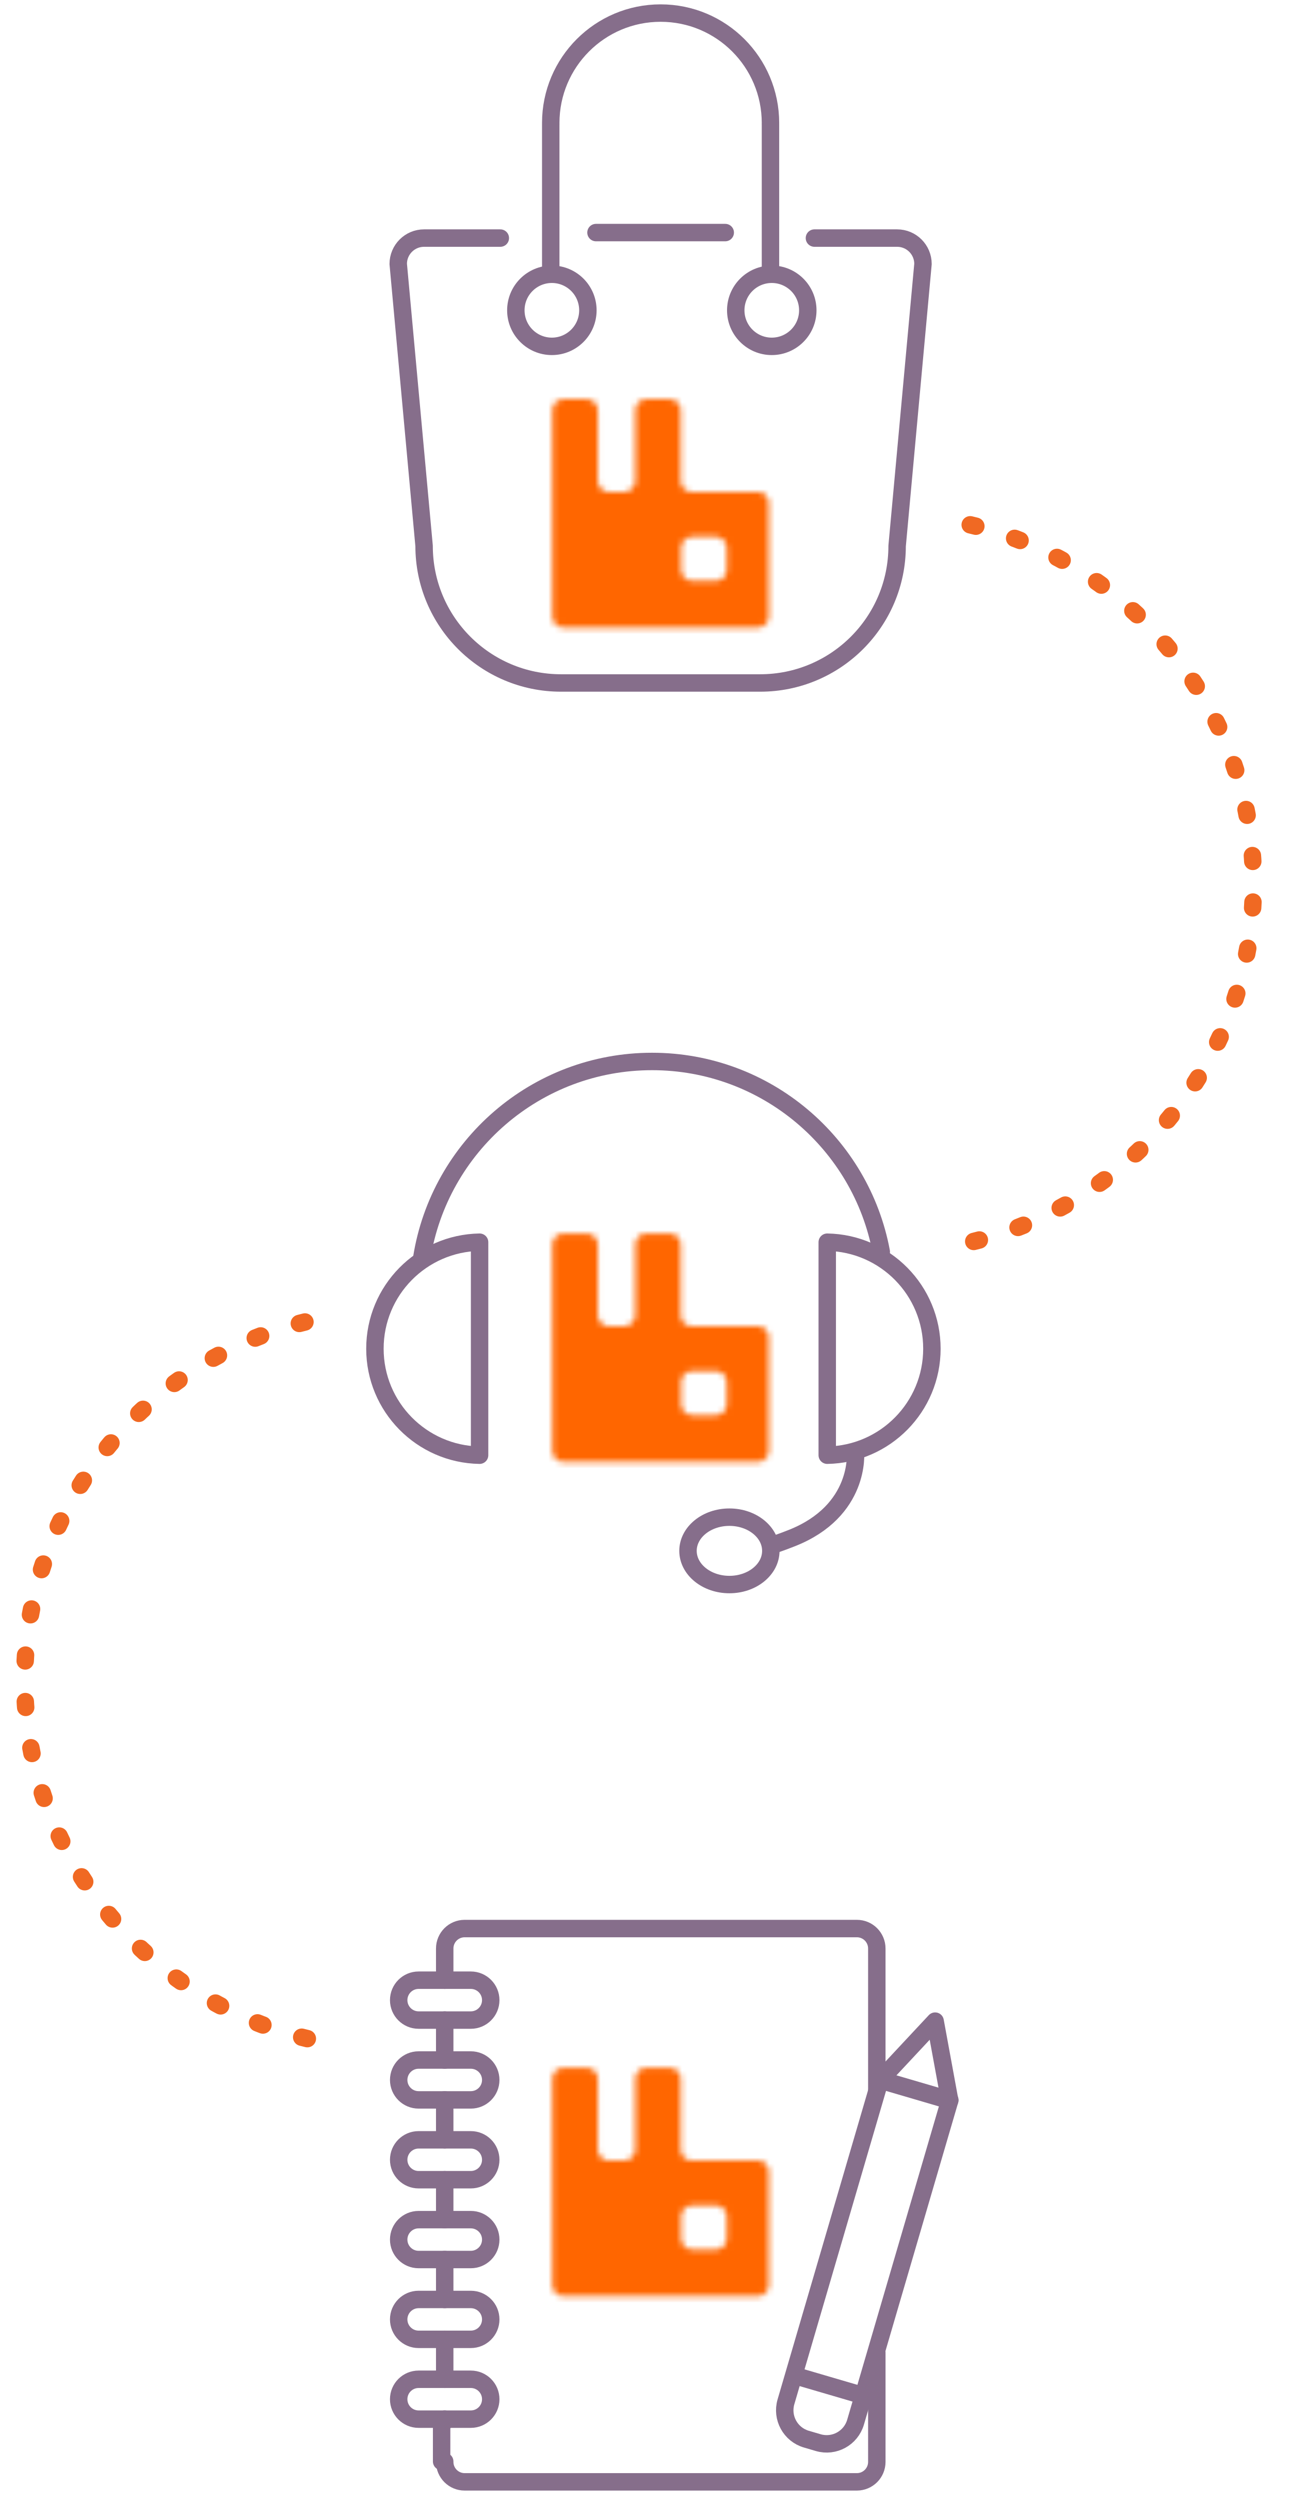<?xml version="1.0" encoding="UTF-8" standalone="no"?>
<svg width="222px" height="430px" viewBox="0 0 222 430" version="1.1" xmlns="http://www.w3.org/2000/svg" xmlns:xlink="http://www.w3.org/1999/xlink">
    <!-- Generator: Sketch 42 (36781) - https://www.bohemiancoding.com/sketch -->
    <title>commercial_services_illus</title>
    <desc>Created with Sketch.</desc>
    <defs>
        <path d="M16.337,0.062 L20.409,0.062 C21.442,0.062 22.287,0.896 22.287,1.936 L22.287,14.115 C22.287,15.077 22.996,15.895 23.926,16.005 L35.562,16.005 C36.603,16.005 37.44,16.84 37.448,17.879 L37.448,37.476 C37.448,38.506 36.612,39.349 35.57,39.349 L20.409,39.349 L16.337,39.349 L6.144,39.349 L2.072,39.349 C1.039,39.349 0.194,38.515 0.194,37.476 L0.194,1.936 C0.194,0.905 1.031,0.062 2.072,0.062 L6.144,0.062 C7.178,0.062 8.023,0.896 8.023,1.936 L8.023,14.242 C8.082,15.145 8.774,15.895 9.67,16.005 L12.718,16.005 C13.64,15.92 14.408,15.17 14.459,14.242 L14.459,1.936 C14.459,0.905 15.296,0.062 16.337,0.062 Z M22.373,29.444 C22.373,30.475 23.209,31.318 24.251,31.318 L28.323,31.318 C29.356,31.318 30.201,30.484 30.201,29.444 L30.201,25.612 C30.201,24.581 29.364,23.738 28.323,23.738 L24.251,23.738 C23.218,23.738 22.373,24.573 22.373,25.612 L22.373,29.444 Z" id="path-1"></path>
        <path d="M16.337,0.025 L20.409,0.025 C21.442,0.025 22.287,0.859 22.287,1.898 L22.287,14.077 C22.287,15.039 22.996,15.857 23.926,15.968 L35.562,15.968 C36.603,15.968 37.44,16.802 37.448,17.841 L37.448,37.439 C37.448,38.469 36.612,39.312 35.57,39.312 L20.409,39.312 L16.337,39.312 L6.144,39.312 L2.072,39.312 C1.039,39.312 0.194,38.477 0.194,37.439 L0.194,1.898 C0.194,0.868 1.031,0.025 2.072,0.025 L6.144,0.025 C7.178,0.025 8.023,0.859 8.023,1.898 L8.023,14.205 C8.082,15.108 8.774,15.857 9.67,15.968 L12.718,15.968 C13.64,15.883 14.408,15.133 14.459,14.205 L14.459,1.898 C14.459,0.868 15.296,0.025 16.337,0.025 Z M22.373,29.407 C22.373,30.438 23.209,31.281 24.251,31.281 L28.323,31.281 C29.356,31.281 30.201,30.446 30.201,29.407 L30.201,25.575 C30.201,24.544 29.364,23.701 28.323,23.701 L24.251,23.701 C23.218,23.701 22.373,24.536 22.373,25.575 L22.373,29.407 Z" id="path-3"></path>
        <path d="M16.337,0.043 L20.409,0.043 C21.442,0.043 22.287,0.878 22.287,1.917 L22.287,14.096 C22.287,15.058 22.996,15.876 23.926,15.986 L35.562,15.986 C36.603,15.986 37.44,16.821 37.448,17.86 L37.448,37.457 C37.448,38.487 36.612,39.331 35.57,39.331 L20.409,39.331 L16.337,39.331 L6.144,39.331 L2.072,39.331 C1.039,39.331 0.194,38.496 0.194,37.457 L0.194,1.917 C0.194,0.887 1.031,0.043 2.072,0.043 L6.144,0.043 C7.178,0.043 8.023,0.878 8.023,1.917 L8.023,14.224 C8.082,15.126 8.774,15.876 9.67,15.986 L12.718,15.986 C13.64,15.901 14.408,15.152 14.459,14.224 L14.459,1.917 C14.459,0.887 15.296,0.043 16.337,0.043 Z M22.373,29.426 C22.373,30.456 23.209,31.3 24.251,31.3 L28.323,31.3 C29.356,31.3 30.201,30.465 30.201,29.426 L30.201,25.594 C30.201,24.563 29.364,23.72 28.323,23.72 L24.251,23.72 C23.218,23.72 22.373,24.554 22.373,25.594 L22.373,29.426 Z" id="path-5"></path>
    </defs>
    <g id="Page-1" stroke="none" stroke-width="1" fill="none" fill-rule="evenodd">
        <g id="commercial_services_illus">
            <g id="Page-1" transform="translate(4, 2)">
                <g id="Group-3" transform="translate(90.859, 353.566)">
                    <mask id="mask-2" fill="white">
                        <use xlink:href="#path-1"></use>
                    </mask>
                    <g id="Clip-2"></g>
                    <polygon id="Fill-1" fill="#FF6600" mask="url(#mask-2)" points="-0.847 40.39 38.489 40.39 38.489 -0.979 -0.847 -0.979"></polygon>
                </g>
                <path d="M98.565,38 L120.809,38" id="Stroke-4" stroke="#866E8B" stroke-width="3" stroke-linecap="round" stroke-linejoin="round"></path>
                <g id="Group-13" transform="translate(64.04, 0.063)" stroke="#866E8B" stroke-width="3" stroke-linecap="round" stroke-linejoin="round">
                    <path d="M72.118,38.884 L86.351,38.884 C88.808,38.884 90.8,40.876 90.8,43.332 L86.348,91.838 C86.348,104.852 75.798,115.401 62.784,115.401 L28.507,115.401 C15.493,115.401 4.944,104.852 4.944,91.838 L0.492,43.332 C0.492,40.876 2.483,38.884 4.94,38.884 L18.062,38.884" id="Stroke-5"></path>
                    <path d="M64.553,45.016 L64.553,19.314 L64.547,19.314 C64.548,19.24 64.553,19.167 64.553,19.092 C64.553,8.65 56.088,0.185 45.646,0.185 C35.204,0.185 26.739,8.65 26.739,19.092 C26.739,19.167 26.744,19.24 26.745,19.314 L26.739,19.314 L26.739,45.016" id="Stroke-7"></path>
                    <path d="M33.132,51.306 C33.132,54.73 30.356,57.506 26.932,57.506 C23.508,57.506 20.733,54.73 20.733,51.306 C20.733,47.882 23.508,45.106 26.932,45.106 C30.356,45.106 33.132,47.882 33.132,51.306 Z" id="Stroke-9"></path>
                    <path d="M70.976,51.306 C70.976,54.73 68.201,57.506 64.776,57.506 C61.352,57.506 58.577,54.73 58.577,51.306 C58.577,47.882 61.352,45.106 64.776,45.106 C68.201,45.106 70.976,47.882 70.976,51.306 Z" id="Stroke-11"></path>
                </g>
                <g id="Group-16" transform="translate(90.859, 66.613)">
                    <mask id="mask-4" fill="white">
                        <use xlink:href="#path-3"></use>
                    </mask>
                    <g id="Clip-15"></g>
                    <polygon id="Fill-14" fill="#FF6600" mask="url(#mask-4)" points="-0.847 40.353 38.489 40.353 38.489 -1.016 -0.847 -1.016"></polygon>
                </g>
                <g id="Group-27" transform="translate(60.067, 180.291)" stroke="#866E8B" stroke-width="3" stroke-linecap="round" stroke-linejoin="round">
                    <path d="M8.517,34.044 C11.562,14.9 28.145,0.268 48.145,0.268 C67.779,0.268 84.12,14.37 87.593,32.998" id="Stroke-17"></path>
                    <path d="M18.466,31.352 C8.491,31.52 0.455,39.654 0.455,49.669 C0.455,59.684 8.491,67.818 18.466,67.986 L18.466,31.352 Z" id="Stroke-19"></path>
                    <path d="M78.296,67.986 C88.271,67.818 96.307,59.684 96.307,49.669 C96.307,39.654 88.271,31.52 78.296,31.352 L78.296,67.986 Z" id="Stroke-21"></path>
                    <path d="M83.151,67.524 C83.151,67.524 84.091,77.548 72.188,82.246 C71.227,82.626 70.346,82.952 69.54,83.231" id="Stroke-23"></path>
                    <path d="M68.586,84.438 C68.586,87.638 65.395,90.233 61.459,90.233 C57.524,90.233 54.333,87.638 54.333,84.438 C54.333,81.237 57.524,78.643 61.459,78.643 C65.395,78.643 68.586,81.237 68.586,84.438 Z" id="Stroke-25"></path>
                </g>
                <g id="Group-30" transform="translate(90.859, 210.09)">
                    <mask id="mask-6" fill="white">
                        <use xlink:href="#path-5"></use>
                    </mask>
                    <g id="Clip-29"></g>
                    <polygon id="Fill-28" fill="#FF6600" mask="url(#mask-6)" points="-0.847 40.371 38.489 40.371 38.489 -0.998 -0.847 -0.998"></polygon>
                </g>
                <g id="Group-59" transform="translate(0, 87.365)" stroke-width="3" stroke-linecap="round" stroke-linejoin="round">
                    <path d="M159.692,2.171 C189.083,7.515 211.464,33.141 211.681,64.108 C211.889,93.8 191.654,118.868 164.147,125.955" id="Stroke-31" stroke="#F06923" stroke-dasharray="1,7" transform="translate(185.687, 64.063) rotate(3) translate(-185.687, -64.063) "></path>
                    <path d="M48.891,261.255 C19.83,254.333 -1.135,227.536 0.32,196.603 C1.714,166.943 23.273,143.003 51.123,137.412" id="Stroke-33" stroke="#F06923" stroke-dasharray="1,7"></path>
                    <path d="M146.893,269.986 L146.893,245.752 C146.893,243.858 145.358,242.322 143.464,242.322 L75.961,242.322 C74.067,242.322 72.532,243.858 72.532,245.752 L72.532,251.205 L77.024,251.205 C78.918,251.205 80.454,252.741 80.454,254.634 C80.454,256.528 78.918,258.064 77.024,258.064 L72.532,258.064 L72.532,264.933 L77.024,264.933 C78.918,264.933 80.454,266.468 80.454,268.362 C80.454,270.256 78.918,271.791 77.024,271.791 L72.532,271.791 L72.532,278.66 L77.024,278.66 C78.918,278.66 80.454,280.195 80.454,282.089 C80.454,283.983 78.918,285.518 77.024,285.518 L72.532,285.518 L72.532,292.387 L77.024,292.387 C78.918,292.387 80.454,293.923 80.454,295.817 C80.454,297.71 78.918,299.246 77.024,299.246 L72.532,299.246 L72.532,306.115 L77.024,306.115 C78.918,306.115 80.454,307.65 80.454,309.544 C80.454,311.438 78.918,312.973 77.024,312.973 L72.532,312.973 L72.532,319.842 L77.024,319.842 C78.918,319.842 80.454,321.377 80.454,323.271 C80.454,325.165 78.918,326.7 77.024,326.7 L72.532,326.7 L72.532,327.118" id="Stroke-35" stroke="#866E8B"></path>
                    <path d="M72.532,333.977 L72.532,334.054 C72.532,335.948 74.067,337.483 75.961,337.483 L143.464,337.483 C145.358,337.483 146.894,335.948 146.894,334.054 L146.894,315.234" id="Stroke-37" stroke="#866E8B"></path>
                    <path d="M72.532,251.205 L68.039,251.205 C66.146,251.205 64.611,252.74 64.611,254.635 C64.611,256.528 66.146,258.063 68.039,258.063 L72.532,258.063" id="Stroke-39" stroke="#866E8B"></path>
                    <path d="M72.532,264.933 L68.039,264.933 C66.146,264.933 64.611,266.468 64.611,268.362 C64.611,270.256 66.146,271.791 68.039,271.791 L72.532,271.791" id="Stroke-41" stroke="#866E8B"></path>
                    <path d="M72.532,278.66 L68.039,278.66 C66.146,278.66 64.611,280.195 64.611,282.089 C64.611,283.983 66.146,285.518 68.039,285.518 L72.532,285.518" id="Stroke-43" stroke="#866E8B"></path>
                    <path d="M72.532,292.387 L68.039,292.387 C66.146,292.387 64.611,293.923 64.611,295.817 C64.611,297.71 66.146,299.246 68.039,299.246 L72.532,299.246" id="Stroke-45" stroke="#866E8B"></path>
                    <path d="M72.532,306.115 L68.039,306.115 C66.146,306.115 64.611,307.65 64.611,309.544 C64.611,311.438 66.146,312.973 68.039,312.973 L72.532,312.973" id="Stroke-47" stroke="#866E8B"></path>
                    <path d="M72.532,319.842 L68.039,319.842 C66.146,319.842 64.611,321.377 64.611,323.271 C64.611,325.165 66.146,326.7 68.039,326.7 L72.532,326.7" id="Stroke-49" stroke="#866E8B"></path>
                    <path d="M72,327.118 L72,333.976" id="Stroke-51" stroke="#866E8B"></path>
                    <path d="M136.816,330.739 L134.768,330.139 C132.026,329.336 130.455,326.462 131.257,323.721 L146.827,270.548 L147.482,268.312 L159.459,271.819 L143.234,327.227 C142.431,329.969 139.558,331.542 136.816,330.739 Z" id="Stroke-53" stroke="#866E8B"></path>
                    <polygon id="Stroke-55" stroke="#866E8B" points="159.437 271.892 147.46 268.385 156.931 258.245"></polygon>
                    <path d="M133.084,319.296 L144.164,322.54" id="Stroke-57" stroke="#866E8B"></path>
                </g>
            </g>
        </g>
    </g>
</svg>